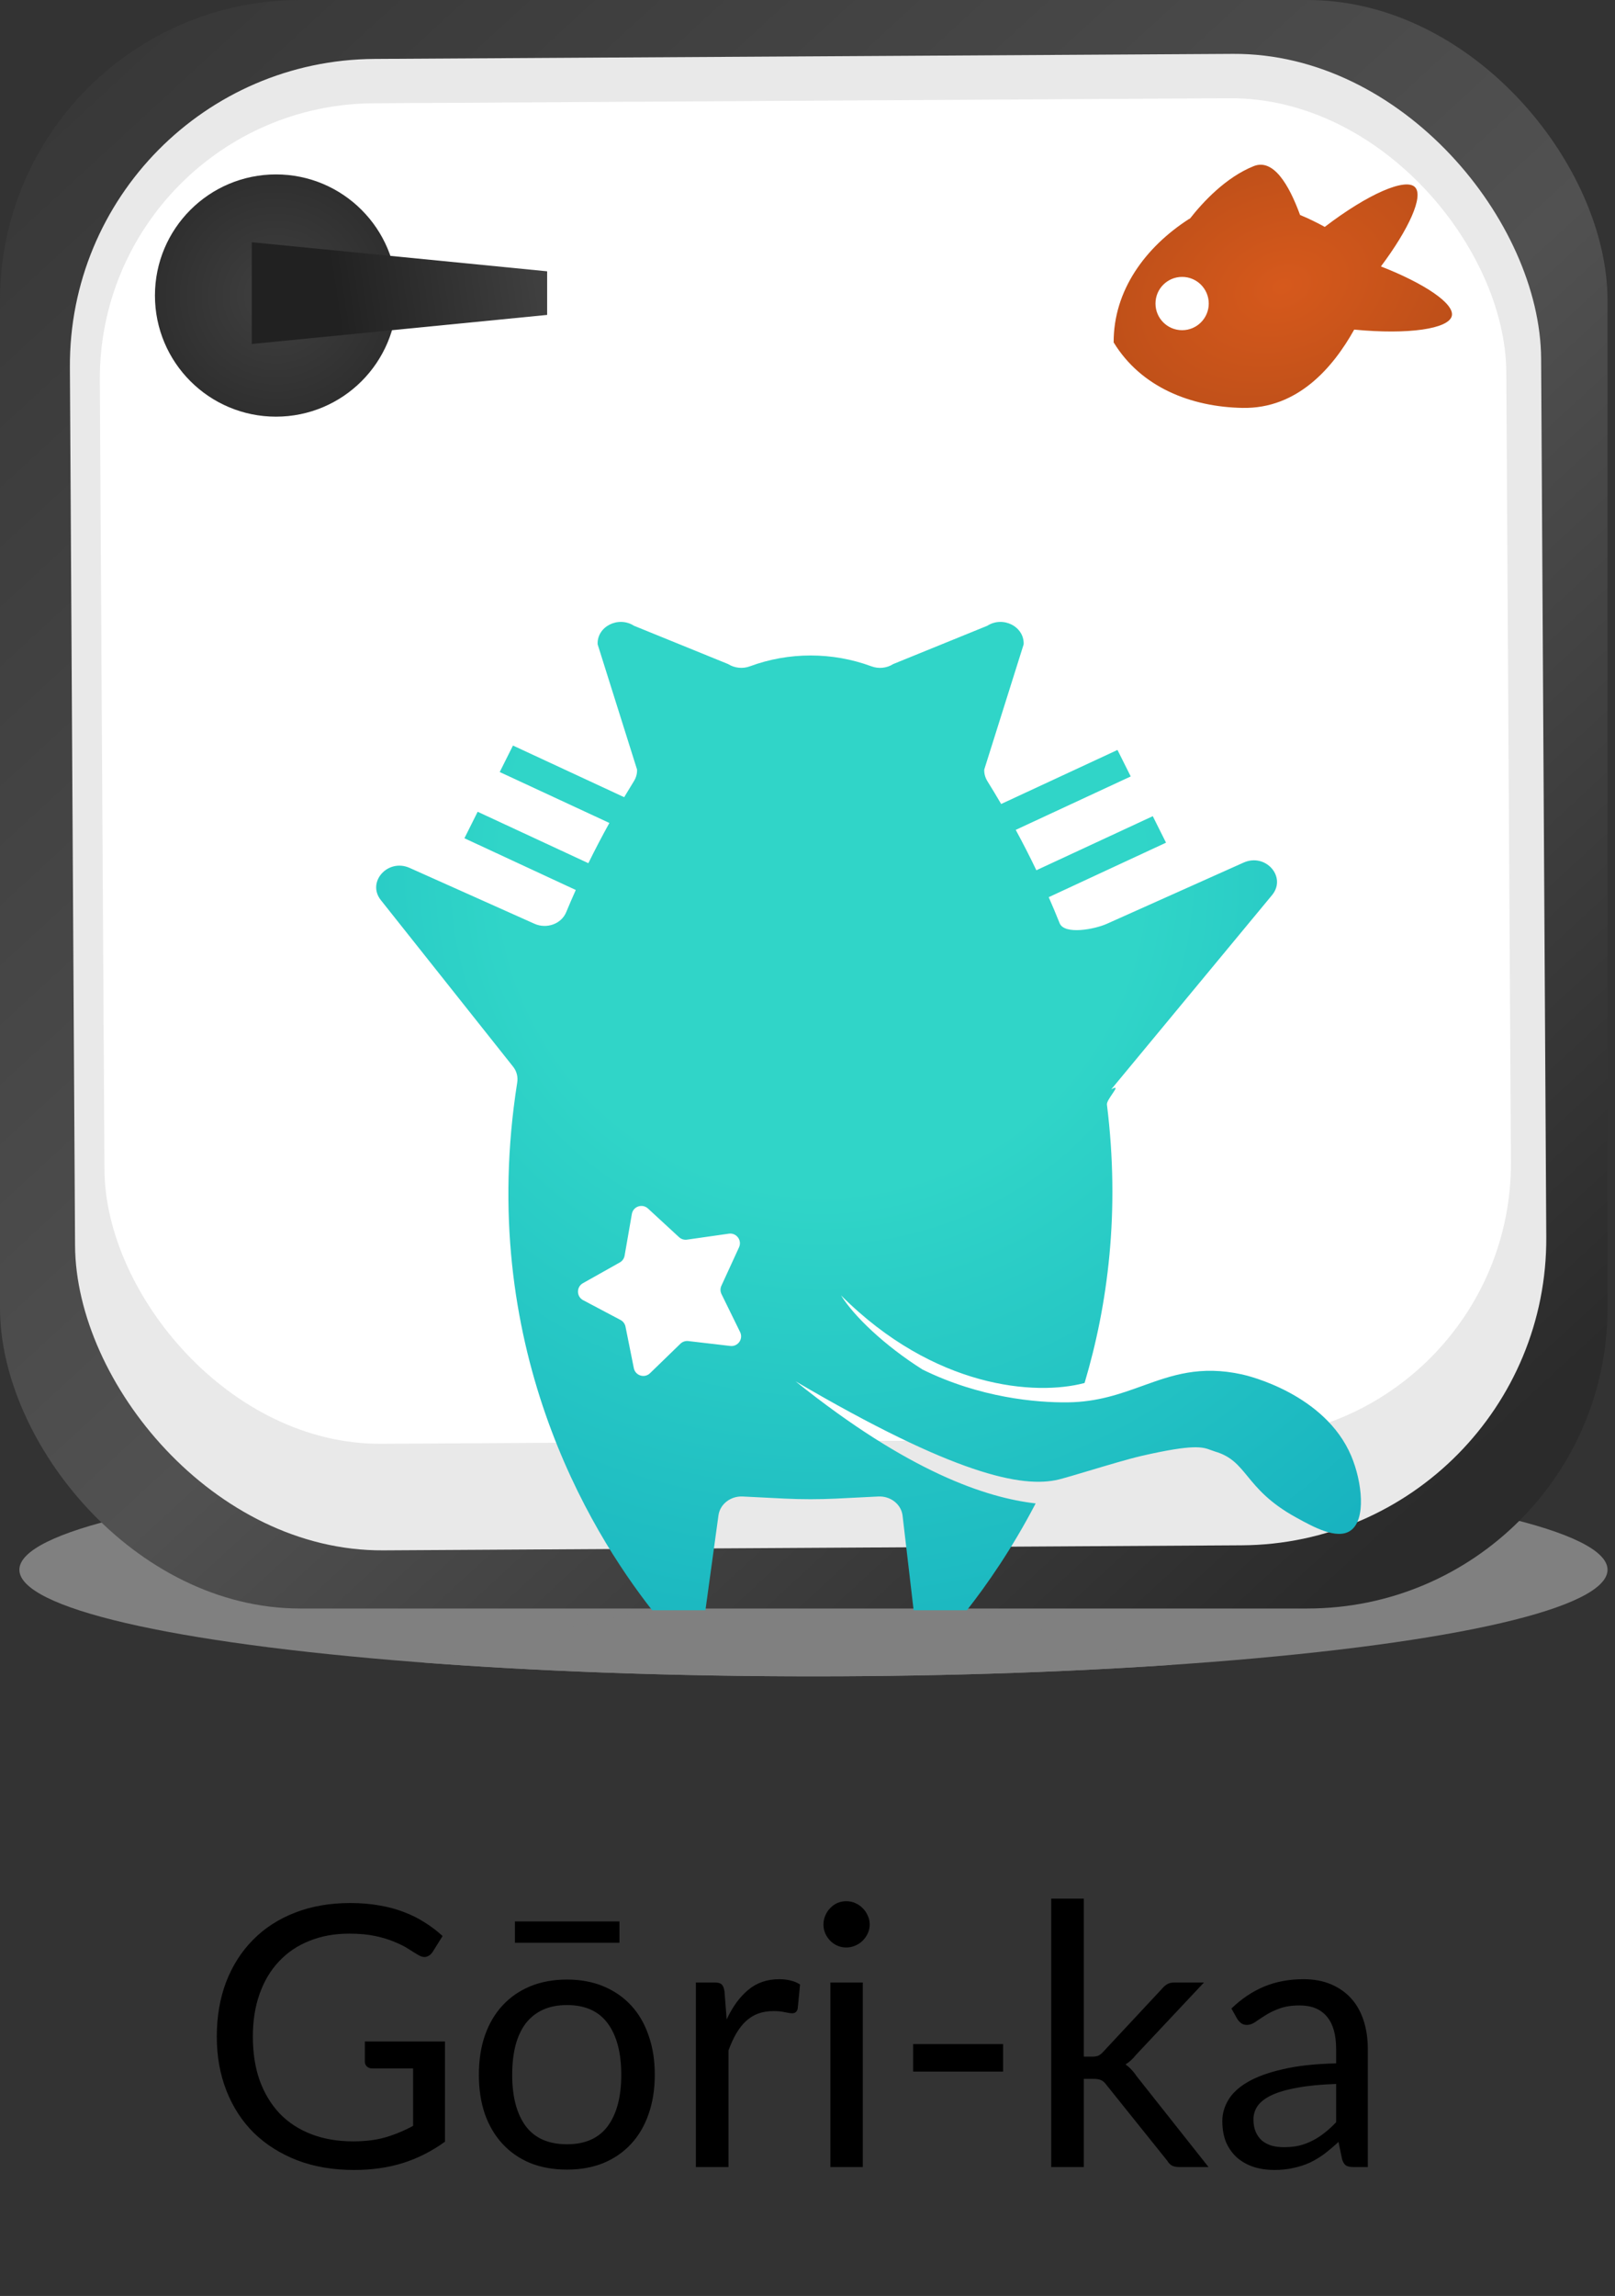 <svg width="183" height="260" viewBox="0 0 183 260" fill="none" xmlns="http://www.w3.org/2000/svg">
<rect x="0" y="0" width="183" height="260" fill="#333333" stroke="none"/>
<path d="M67.164 121.715V123.259H78.801V121.715H67.164ZM66.749 132.914V134.458H79.1V132.914H66.749ZM65.966 126.162V135.403H67.648V127.729H78.317V135.403H80.068V126.162H65.966ZM72.902 115.954C75.068 118.904 79.124 122.153 82.741 124.042C83.041 123.535 83.456 122.936 83.894 122.521C80.207 120.885 76.174 117.682 73.685 114.249H71.934C70.114 117.221 66.265 120.747 62.21 122.798C62.601 123.167 63.062 123.789 63.293 124.18C67.233 122.037 71.012 118.765 72.902 115.954Z" fill="black"/>
<ellipse cx="92.174" cy="177.764" rx="89.979" ry="12.07" fill="#808080"/>
<path d="M47.981 188.278C60.873 189.253 75.359 189.787 90.155 189.831C104.951 189.876 119.601 189.43 132.806 188.533L92.174 177.764L47.981 188.278Z" fill="#808080"/>
<rect width="182.153" height="182.153" rx="34.017" fill="url(#paint0_linear_415_7770)"/>
<rect x="7.716" y="6.877" width="166.711" height="168.898" rx="34.719" transform="rotate(-0.337 7.716 6.877)" fill="#E9E9E9"/>
<rect x="11.128" y="11.879" width="159.374" height="151.808" rx="31.206" transform="rotate(-0.337 11.128 11.879)" fill="white"/>
<circle cx="31.273" cy="33.468" r="13.716" fill="url(#paint1_radial_415_7770)"/>
<path d="M28.53 38.954V27.433L61.998 30.724V35.662L28.53 38.954Z" fill="url(#paint2_linear_415_7770)"/>
<path d="M156.476 30.172C159.626 25.969 161.359 22.194 160.328 21.185C159.263 20.131 155.039 21.931 150.112 25.695C149.234 25.212 148.301 24.751 147.314 24.345C146.041 20.867 144.274 17.926 142.058 18.815C138.886 20.087 136.286 22.907 134.848 24.74C134.793 24.762 134.739 24.795 134.684 24.828C129.79 27.999 126.169 32.871 126.191 38.786C126.191 38.797 126.191 38.807 126.191 38.819L126.212 38.807C129.307 43.855 134.947 46.083 140.785 46.192C147.017 46.313 151.034 41.65 153.448 37.326C159.615 37.919 164.157 37.238 164.509 35.779C164.838 34.385 161.37 32.081 156.476 30.172ZM133.949 37.392C132.281 37.392 130.931 36.042 130.931 34.374C130.931 32.706 132.281 31.357 133.949 31.357C135.616 31.357 136.966 32.706 136.966 34.374C136.966 36.042 135.616 37.392 133.949 37.392Z" fill="url(#paint3_radial_415_7770)"/>
<path d="M71.767 137.275C71.916 136.419 72.953 136.068 73.592 136.656L77.116 139.905C77.359 140.128 77.689 140.23 78.015 140.184L82.76 139.507C83.62 139.384 84.275 140.262 83.912 141.051L81.912 145.407C81.775 145.706 81.779 146.052 81.924 146.348L84.034 150.651C84.417 151.431 83.784 152.325 82.922 152.224L78.161 151.668C77.834 151.629 77.507 151.74 77.27 151.97L73.829 155.307C73.206 155.911 72.16 155.586 71.99 154.735L71.047 150.035C70.983 149.712 70.776 149.435 70.485 149.281L66.248 147.04C65.48 146.634 65.466 145.539 66.224 145.113L70.402 142.765C70.689 142.604 70.889 142.322 70.945 141.997L71.767 137.275Z" fill="white"/>
<path fill-rule="evenodd" clip-rule="evenodd" d="M140.919 97.681L125.43 104.611C124.038 105.239 120.608 105.889 120.068 104.542C119.677 103.567 119.266 102.585 118.833 101.598L132.124 95.427L130.624 92.427L117.433 98.551C116.708 97.039 115.929 95.514 115.095 93.977L128.125 87.927L126.625 84.927L113.443 91.047C112.939 90.183 112.416 89.316 111.874 88.445C111.633 88.046 111.506 87.6 111.529 87.144L115.994 72.965C116.074 70.955 113.658 69.722 111.874 70.864L101.207 75.202C100.482 75.67 99.55 75.761 98.733 75.453C94.314 73.821 89.389 73.821 84.981 75.453C84.165 75.761 83.232 75.659 82.507 75.202L71.84 70.864C70.056 69.722 67.628 70.955 67.72 72.965L72.185 87.144C72.208 87.6 72.082 88.046 71.84 88.445C71.46 89.058 71.089 89.668 70.727 90.277L58.125 84.427L56.625 87.427L69.05 93.195C68.202 94.726 67.409 96.244 66.669 97.751L54.125 91.927L52.625 94.927L65.243 100.785C64.864 101.63 64.501 102.472 64.153 103.309C63.601 104.634 61.944 105.227 60.563 104.611L46.42 98.286C43.946 97.179 41.53 99.884 43.152 101.928L58.135 120.788C58.549 121.302 58.71 121.952 58.607 122.592C53.935 152.229 66.752 173.242 73.898 182.352H79.933L81.414 171.58C81.598 170.324 82.795 169.399 84.165 169.468L88.94 169.707C90.873 169.799 92.806 169.799 94.74 169.707L99.515 169.468C100.885 169.399 102.081 170.312 102.266 171.58L103.526 182.352H109.561C111.82 179.472 114.665 175.406 117.352 170.252C111.793 169.618 102.994 166.733 90.149 156.425C108.097 166.945 115.832 168.563 119.986 167.539C120.679 167.364 121.969 166.979 123.419 166.546C125.484 165.929 127.873 165.215 129.313 164.88C135.318 163.5 136.286 163.864 137.239 164.223C137.381 164.277 137.524 164.33 137.683 164.378C139.498 164.908 140.325 165.915 141.363 167.18C142.471 168.528 143.819 170.171 146.866 171.844C148.833 172.929 151.457 174.367 152.987 173.362C154.852 172.141 154.334 167.768 153.114 164.88C150.134 157.836 141.342 155.77 140.744 155.644C135.968 154.596 132.778 155.745 129.456 156.941C126.95 157.843 124.368 158.772 120.974 158.806C117.456 158.844 111.076 158.306 104.537 155.093C100.214 152.365 96.749 149.032 95.296 146.69C105.851 157.244 117.386 158.091 122.896 156.613C125.535 147.769 126.936 137.189 125.43 125.092C125.395 124.823 125.742 124.314 126.032 123.889C126.407 123.339 126.686 122.93 125.913 123.368L144.164 101.334C145.81 99.279 143.393 96.574 140.919 97.681ZM73.422 136.855C72.783 136.266 71.746 136.618 71.597 137.474L70.775 142.195C70.719 142.52 70.519 142.802 70.232 142.964L66.053 145.312C65.296 145.737 65.31 146.832 66.078 147.238L70.315 149.479C70.606 149.634 70.813 149.911 70.877 150.234L71.82 154.933C71.99 155.785 73.036 156.11 73.659 155.505L77.1 152.168C77.337 151.939 77.664 151.828 77.991 151.866L82.752 152.422C83.614 152.523 84.247 151.629 83.864 150.849L81.754 146.546C81.609 146.25 81.604 145.905 81.742 145.605L83.742 141.249C84.104 140.46 83.45 139.582 82.59 139.705L77.845 140.382C77.519 140.429 77.189 140.326 76.946 140.103L73.422 136.855Z" fill="url(#paint4_radial_415_7770)"/>
<path d="M50.42 231.187V242.536C48.934 243.609 47.345 244.414 45.653 244.95C43.975 245.473 42.132 245.734 40.123 245.734C37.743 245.734 35.597 245.37 33.685 244.641C31.773 243.898 30.136 242.866 28.774 241.546C27.426 240.211 26.388 238.616 25.659 236.758C24.929 234.901 24.565 232.859 24.565 230.63C24.565 228.374 24.916 226.317 25.617 224.46C26.333 222.603 27.344 221.014 28.651 219.694C29.957 218.359 31.546 217.328 33.417 216.599C35.288 215.87 37.379 215.505 39.69 215.505C40.859 215.505 41.946 215.594 42.95 215.773C43.954 215.938 44.883 216.186 45.736 216.516C46.589 216.833 47.38 217.225 48.109 217.692C48.838 218.146 49.519 218.662 50.151 219.24L49.017 221.056C48.838 221.331 48.604 221.51 48.315 221.592C48.04 221.661 47.73 221.592 47.386 221.386C47.056 221.193 46.678 220.959 46.252 220.684C45.825 220.409 45.303 220.148 44.683 219.9C44.078 219.639 43.356 219.419 42.517 219.24C41.691 219.061 40.708 218.972 39.566 218.972C37.902 218.972 36.395 219.247 35.047 219.797C33.699 220.333 32.55 221.111 31.601 222.129C30.652 223.133 29.923 224.357 29.414 225.802C28.905 227.232 28.651 228.842 28.651 230.63C28.651 232.487 28.912 234.152 29.435 235.624C29.971 237.082 30.728 238.327 31.704 239.358C32.695 240.376 33.892 241.154 35.295 241.69C36.698 242.227 38.273 242.495 40.02 242.495C41.396 242.495 42.613 242.344 43.672 242.041C44.745 241.724 45.791 241.291 46.809 240.741V234.241H42.207C41.946 234.241 41.733 234.165 41.568 234.014C41.416 233.863 41.341 233.677 41.341 233.457V231.187H50.42ZM64.249 224.171C65.776 224.171 67.152 224.426 68.376 224.935C69.6 225.444 70.646 226.166 71.513 227.102C72.379 228.037 73.04 229.172 73.494 230.506C73.961 231.827 74.195 233.306 74.195 234.943C74.195 236.593 73.961 238.079 73.494 239.4C73.04 240.72 72.379 241.848 71.513 242.784C70.646 243.719 69.6 244.441 68.376 244.95C67.152 245.446 65.776 245.693 64.249 245.693C62.709 245.693 61.319 245.446 60.081 244.95C58.857 244.441 57.811 243.719 56.945 242.784C56.078 241.848 55.411 240.72 54.943 239.4C54.489 238.079 54.262 236.593 54.262 234.943C54.262 233.306 54.489 231.827 54.943 230.506C55.411 229.172 56.078 228.037 56.945 227.102C57.811 226.166 58.857 225.444 60.081 224.935C61.319 224.426 62.709 224.171 64.249 224.171ZM64.249 242.825C66.313 242.825 67.853 242.137 68.871 240.762C69.889 239.372 70.398 237.439 70.398 234.963C70.398 232.473 69.889 230.534 68.871 229.144C67.853 227.755 66.313 227.06 64.249 227.06C63.204 227.06 62.289 227.239 61.505 227.597C60.735 227.954 60.088 228.47 59.565 229.144C59.056 229.818 58.671 230.651 58.41 231.641C58.162 232.618 58.038 233.725 58.038 234.963C58.038 237.439 58.547 239.372 59.565 240.762C60.597 242.137 62.158 242.825 64.249 242.825ZM58.348 217.589H70.192V220.003H58.348V217.589ZM82.341 228.69C83.001 227.26 83.813 226.146 84.776 225.348C85.739 224.536 86.915 224.13 88.304 224.13C88.744 224.13 89.164 224.178 89.563 224.275C89.976 224.371 90.34 224.522 90.657 224.729L90.388 227.473C90.306 227.817 90.099 227.989 89.769 227.989C89.577 227.989 89.295 227.948 88.923 227.865C88.552 227.783 88.132 227.741 87.665 227.741C87.004 227.741 86.413 227.838 85.89 228.03C85.381 228.223 84.92 228.512 84.507 228.897C84.109 229.268 83.744 229.736 83.414 230.3C83.097 230.85 82.809 231.483 82.547 232.198V245.404H78.854V224.502H80.958C81.357 224.502 81.632 224.577 81.784 224.729C81.935 224.88 82.038 225.141 82.093 225.513L82.341 228.69ZM97.765 224.502V245.404H94.093V224.502H97.765ZM98.549 217.94C98.549 218.298 98.474 218.635 98.323 218.951C98.185 219.254 97.992 219.529 97.745 219.776C97.511 220.01 97.229 220.196 96.899 220.333C96.582 220.471 96.245 220.54 95.888 220.54C95.53 220.54 95.193 220.471 94.877 220.333C94.574 220.196 94.306 220.01 94.072 219.776C93.838 219.529 93.652 219.254 93.515 218.951C93.377 218.635 93.308 218.298 93.308 217.94C93.308 217.582 93.377 217.245 93.515 216.929C93.652 216.599 93.838 216.317 94.072 216.083C94.306 215.835 94.574 215.643 94.877 215.505C95.193 215.367 95.53 215.299 95.888 215.299C96.245 215.299 96.582 215.367 96.899 215.505C97.229 215.643 97.511 215.835 97.745 216.083C97.992 216.317 98.185 216.599 98.323 216.929C98.474 217.245 98.549 217.582 98.549 217.94ZM103.47 231.476H113.664V234.592H103.47V231.476ZM122.808 215.01V232.9H123.758C124.033 232.9 124.26 232.865 124.439 232.797C124.631 232.714 124.831 232.556 125.037 232.322L131.64 225.244C131.833 225.011 132.032 224.832 132.238 224.708C132.459 224.57 132.747 224.502 133.105 224.502H136.427L128.731 232.694C128.359 233.161 127.96 233.526 127.534 233.787C127.781 233.952 128.001 234.145 128.194 234.365C128.4 234.571 128.593 234.812 128.772 235.087L136.943 245.404H133.662C133.346 245.404 133.071 245.356 132.837 245.26C132.617 245.15 132.424 244.957 132.259 244.682L125.388 236.119C125.181 235.83 124.975 235.644 124.769 235.562C124.576 235.465 124.274 235.417 123.861 235.417H122.808V245.404H119.115V215.01H122.808ZM151.4 235.995C149.708 236.05 148.264 236.188 147.067 236.408C145.884 236.614 144.914 236.889 144.157 237.233C143.415 237.577 142.871 237.983 142.527 238.451C142.197 238.918 142.032 239.441 142.032 240.019C142.032 240.569 142.121 241.044 142.3 241.442C142.479 241.841 142.72 242.172 143.022 242.433C143.339 242.681 143.703 242.866 144.116 242.99C144.543 243.1 144.996 243.155 145.478 243.155C146.125 243.155 146.716 243.093 147.253 242.969C147.789 242.832 148.291 242.639 148.759 242.392C149.24 242.144 149.694 241.848 150.121 241.504C150.561 241.16 150.987 240.768 151.4 240.328V235.995ZM139.535 227.452C140.691 226.338 141.936 225.506 143.27 224.956C144.604 224.405 146.083 224.13 147.706 224.13C148.876 224.13 149.914 224.323 150.822 224.708C151.73 225.093 152.494 225.63 153.113 226.317C153.732 227.005 154.199 227.838 154.516 228.814C154.832 229.791 154.99 230.864 154.99 232.033V245.404H153.36C153.003 245.404 152.728 245.349 152.535 245.239C152.342 245.115 152.191 244.882 152.081 244.538L151.668 242.557C151.118 243.066 150.582 243.52 150.059 243.919C149.536 244.304 148.986 244.634 148.408 244.909C147.83 245.17 147.211 245.37 146.551 245.507C145.904 245.659 145.182 245.734 144.384 245.734C143.573 245.734 142.809 245.624 142.094 245.404C141.379 245.17 140.753 244.827 140.216 244.373C139.693 243.919 139.274 243.348 138.957 242.66C138.655 241.958 138.504 241.133 138.504 240.184C138.504 239.358 138.731 238.567 139.184 237.811C139.638 237.04 140.374 236.36 141.392 235.768C142.41 235.177 143.738 234.695 145.375 234.324C147.012 233.938 149.02 233.718 151.4 233.663V232.033C151.4 230.41 151.049 229.186 150.348 228.36C149.646 227.521 148.621 227.102 147.273 227.102C146.365 227.102 145.602 227.219 144.983 227.452C144.377 227.672 143.848 227.927 143.394 228.216C142.954 228.491 142.569 228.745 142.238 228.979C141.922 229.199 141.606 229.309 141.289 229.309C141.042 229.309 140.828 229.248 140.65 229.124C140.471 228.986 140.319 228.821 140.196 228.629L139.535 227.452Z" fill="black"/>
<defs>
<linearGradient id="paint0_linear_415_7770" x1="12.126" y1="6.904" x2="166.125" y2="174.404" gradientUnits="userSpaceOnUse">
<stop stop-color="#383838"/>
<stop offset="0.547" stop-color="#515151"/>
<stop offset="0.974" stop-color="#2B2B2B"/>
</linearGradient>
<radialGradient id="paint1_radial_415_7770" cx="0" cy="0" r="1" gradientUnits="userSpaceOnUse" gradientTransform="translate(31.273 33.468) rotate(90) scale(13.716)">
<stop stop-color="#404040"/>
<stop offset="1" stop-color="#2F2F2F"/>
</radialGradient>
<linearGradient id="paint2_linear_415_7770" x1="61.625" y1="31.904" x2="38.125" y2="35.404" gradientUnits="userSpaceOnUse">
<stop stop-color="#404040"/>
<stop offset="1" stop-color="#212121"/>
</linearGradient>
<radialGradient id="paint3_radial_415_7770" cx="0" cy="0" r="1" gradientUnits="userSpaceOnUse" gradientTransform="translate(145.36 32.425) rotate(70.983) scale(25.364 35.309)">
<stop stop-color="#D6591C"/>
<stop offset="1" stop-color="#AE4917"/>
</radialGradient>
<radialGradient id="paint4_radial_415_7770" cx="0" cy="0" r="1" gradientUnits="userSpaceOnUse" gradientTransform="translate(93.125 98.404) rotate(65.855) scale(143.012 142.579)">
<stop stop-color="#30D5C8"/>
<stop offset="0.256" stop-color="#30D5C8"/>
<stop offset="1" stop-color="#0598B9"/>
</radialGradient>
</defs>
</svg>

